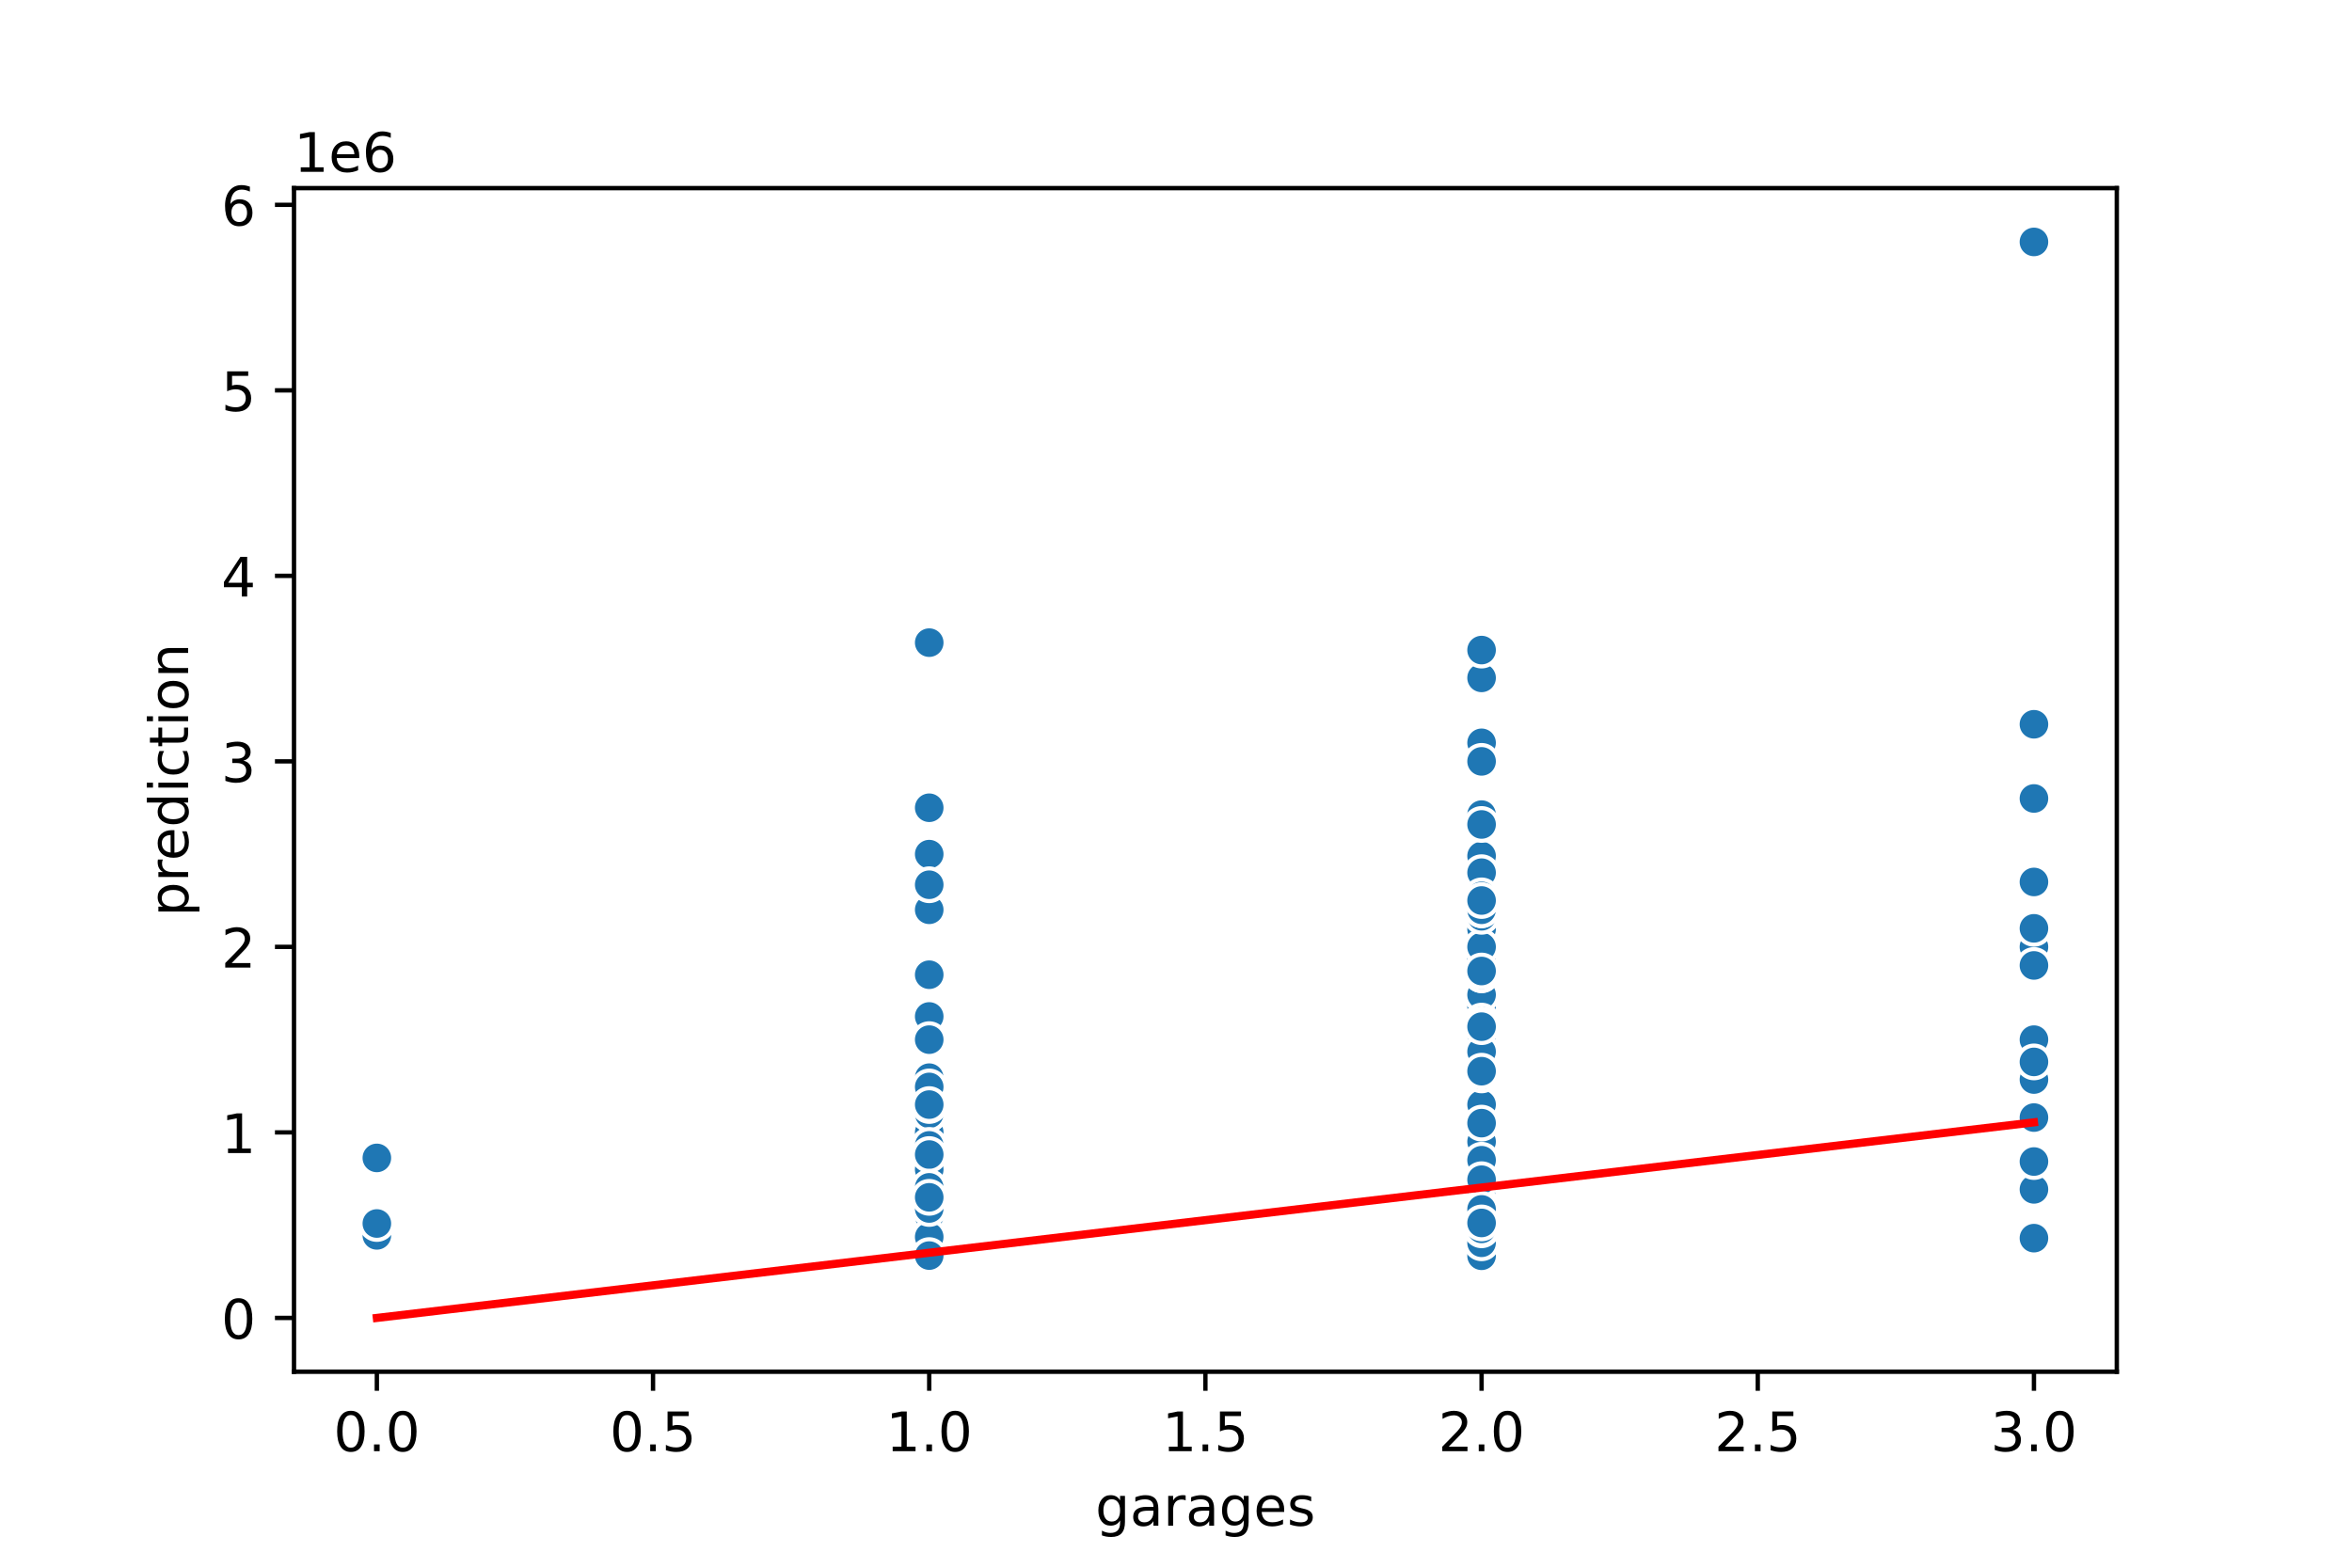<?xml version="1.0" encoding="utf-8" standalone="no"?>
<!DOCTYPE svg PUBLIC "-//W3C//DTD SVG 1.1//EN"
  "http://www.w3.org/Graphics/SVG/1.1/DTD/svg11.dtd">
<!-- Created with matplotlib (https://matplotlib.org/) -->
<svg height="288pt" version="1.1" viewBox="0 0 432 288" width="432pt" xmlns="http://www.w3.org/2000/svg" xmlns:xlink="http://www.w3.org/1999/xlink">
 <defs>
  <style type="text/css">
*{stroke-linecap:butt;stroke-linejoin:round;}
  </style>
 </defs>
 <g id="figure_1">
  <g id="patch_1">
   <path d="M 0 288 
L 432 288 
L 432 0 
L 0 0 
z
" style="fill:#ffffff;"/>
  </g>
  <g id="axes_1">
   <g id="patch_2">
    <path d="M 54 252 
L 388.8 252 
L 388.8 34.56 
L 54 34.56 
z
" style="fill:#ffffff;"/>
   </g>
   <g id="PathCollection_1">
    <defs>
     <path d="M 0 3 
C 0.796 3 1.559 2.684 2.121 2.121 
C 2.684 1.559 3 0.796 3 0 
C 3 -0.796 2.684 -1.559 2.121 -2.121 
C 1.559 -2.684 0.796 -3 0 -3 
C -0.796 -3 -1.559 -2.684 -2.121 -2.121 
C -2.684 -1.559 -3 -0.796 -3 0 
C -3 0.796 -2.684 1.559 -2.121 2.121 
C -1.559 2.684 -0.796 3 0 3 
z
" id="m5de9c9b733" style="stroke:#ffffff;stroke-width:0.75;"/>
    </defs>
    <g clip-path="url(#p7bfafae745)">
     <use style="fill:#1f77b4;stroke:#ffffff;stroke-width:0.75;" x="69.218" xlink:href="#m5de9c9b733" y="225.076"/>
     <use style="fill:#1f77b4;stroke:#ffffff;stroke-width:0.75;" x="272.127" xlink:href="#m5de9c9b733" y="224.598"/>
     <use style="fill:#1f77b4;stroke:#ffffff;stroke-width:0.75;" x="272.127" xlink:href="#m5de9c9b733" y="209.057"/>
     <use style="fill:#1f77b4;stroke:#ffffff;stroke-width:0.75;" x="272.127" xlink:href="#m5de9c9b733" y="208.716"/>
     <use style="fill:#1f77b4;stroke:#ffffff;stroke-width:0.75;" x="272.127" xlink:href="#m5de9c9b733" y="227.802"/>
     <use style="fill:#1f77b4;stroke:#ffffff;stroke-width:0.75;" x="272.127" xlink:href="#m5de9c9b733" y="179.066"/>
     <use style="fill:#1f77b4;stroke:#ffffff;stroke-width:0.75;" x="373.582" xlink:href="#m5de9c9b733" y="173.953"/>
     <use style="fill:#1f77b4;stroke:#ffffff;stroke-width:0.75;" x="373.582" xlink:href="#m5de9c9b733" y="213.147"/>
     <use style="fill:#1f77b4;stroke:#ffffff;stroke-width:0.75;" x="272.127" xlink:href="#m5de9c9b733" y="215.533"/>
     <use style="fill:#1f77b4;stroke:#ffffff;stroke-width:0.75;" x="272.127" xlink:href="#m5de9c9b733" y="208.716"/>
     <use style="fill:#1f77b4;stroke:#ffffff;stroke-width:0.75;" x="272.127" xlink:href="#m5de9c9b733" y="226.268"/>
     <use style="fill:#1f77b4;stroke:#ffffff;stroke-width:0.75;" x="69.218" xlink:href="#m5de9c9b733" y="212.721"/>
     <use style="fill:#1f77b4;stroke:#ffffff;stroke-width:0.75;" x="272.127" xlink:href="#m5de9c9b733" y="216.555"/>
     <use style="fill:#1f77b4;stroke:#ffffff;stroke-width:0.75;" x="272.127" xlink:href="#m5de9c9b733" y="219.963"/>
     <use style="fill:#1f77b4;stroke:#ffffff;stroke-width:0.75;" x="272.127" xlink:href="#m5de9c9b733" y="225.11"/>
     <use style="fill:#1f77b4;stroke:#ffffff;stroke-width:0.75;" x="272.127" xlink:href="#m5de9c9b733" y="208.716"/>
     <use style="fill:#1f77b4;stroke:#ffffff;stroke-width:0.75;" x="272.127" xlink:href="#m5de9c9b733" y="164.581"/>
     <use style="fill:#1f77b4;stroke:#ffffff;stroke-width:0.75;" x="272.127" xlink:href="#m5de9c9b733" y="224.735"/>
     <use style="fill:#1f77b4;stroke:#ffffff;stroke-width:0.75;" x="373.582" xlink:href="#m5de9c9b733" y="44.444"/>
     <use style="fill:#1f77b4;stroke:#ffffff;stroke-width:0.75;" x="272.127" xlink:href="#m5de9c9b733" y="180.77"/>
     <use style="fill:#1f77b4;stroke:#ffffff;stroke-width:0.75;" x="272.127" xlink:href="#m5de9c9b733" y="212.125"/>
     <use style="fill:#1f77b4;stroke:#ffffff;stroke-width:0.75;" x="272.127" xlink:href="#m5de9c9b733" y="173.953"/>
     <use style="fill:#1f77b4;stroke:#ffffff;stroke-width:0.75;" x="272.127" xlink:href="#m5de9c9b733" y="224.939"/>
     <use style="fill:#1f77b4;stroke:#ffffff;stroke-width:0.75;" x="272.127" xlink:href="#m5de9c9b733" y="203.263"/>
     <use style="fill:#1f77b4;stroke:#ffffff;stroke-width:0.75;" x="272.127" xlink:href="#m5de9c9b733" y="167.137"/>
     <use style="fill:#1f77b4;stroke:#ffffff;stroke-width:0.75;" x="272.127" xlink:href="#m5de9c9b733" y="196.106"/>
     <use style="fill:#1f77b4;stroke:#ffffff;stroke-width:0.75;" x="272.127" xlink:href="#m5de9c9b733" y="204.627"/>
     <use style="fill:#1f77b4;stroke:#ffffff;stroke-width:0.75;" x="272.127" xlink:href="#m5de9c9b733" y="206.706"/>
     <use style="fill:#1f77b4;stroke:#ffffff;stroke-width:0.75;" x="272.127" xlink:href="#m5de9c9b733" y="199.514"/>
     <use style="fill:#1f77b4;stroke:#ffffff;stroke-width:0.75;" x="170.673" xlink:href="#m5de9c9b733" y="219.963"/>
     <use style="fill:#1f77b4;stroke:#ffffff;stroke-width:0.75;" x="272.127" xlink:href="#m5de9c9b733" y="219.963"/>
     <use style="fill:#1f77b4;stroke:#ffffff;stroke-width:0.75;" x="373.582" xlink:href="#m5de9c9b733" y="194.402"/>
     <use style="fill:#1f77b4;stroke:#ffffff;stroke-width:0.75;" x="272.127" xlink:href="#m5de9c9b733" y="201.219"/>
     <use style="fill:#1f77b4;stroke:#ffffff;stroke-width:0.75;" x="272.127" xlink:href="#m5de9c9b733" y="184.859"/>
     <use style="fill:#1f77b4;stroke:#ffffff;stroke-width:0.75;" x="170.673" xlink:href="#m5de9c9b733" y="186.734"/>
     <use style="fill:#1f77b4;stroke:#ffffff;stroke-width:0.75;" x="170.673" xlink:href="#m5de9c9b733" y="208.035"/>
     <use style="fill:#1f77b4;stroke:#ffffff;stroke-width:0.75;" x="272.127" xlink:href="#m5de9c9b733" y="218.259"/>
     <use style="fill:#1f77b4;stroke:#ffffff;stroke-width:0.75;" x="373.582" xlink:href="#m5de9c9b733" y="192.017"/>
     <use style="fill:#1f77b4;stroke:#ffffff;stroke-width:0.75;" x="272.127" xlink:href="#m5de9c9b733" y="217.237"/>
     <use style="fill:#1f77b4;stroke:#ffffff;stroke-width:0.75;" x="373.582" xlink:href="#m5de9c9b733" y="218.498"/>
     <use style="fill:#1f77b4;stroke:#ffffff;stroke-width:0.75;" x="272.127" xlink:href="#m5de9c9b733" y="204.627"/>
     <use style="fill:#1f77b4;stroke:#ffffff;stroke-width:0.75;" x="272.127" xlink:href="#m5de9c9b733" y="192.698"/>
     <use style="fill:#1f77b4;stroke:#ffffff;stroke-width:0.75;" x="272.127" xlink:href="#m5de9c9b733" y="194.402"/>
     <use style="fill:#1f77b4;stroke:#ffffff;stroke-width:0.75;" x="272.127" xlink:href="#m5de9c9b733" y="219.963"/>
     <use style="fill:#1f77b4;stroke:#ffffff;stroke-width:0.75;" x="272.127" xlink:href="#m5de9c9b733" y="231.21"/>
     <use style="fill:#1f77b4;stroke:#ffffff;stroke-width:0.75;" x="272.127" xlink:href="#m5de9c9b733" y="225.757"/>
     <use style="fill:#1f77b4;stroke:#ffffff;stroke-width:0.75;" x="373.582" xlink:href="#m5de9c9b733" y="197.81"/>
     <use style="fill:#1f77b4;stroke:#ffffff;stroke-width:0.75;" x="272.127" xlink:href="#m5de9c9b733" y="157.253"/>
     <use style="fill:#1f77b4;stroke:#ffffff;stroke-width:0.75;" x="272.127" xlink:href="#m5de9c9b733" y="211.443"/>
     <use style="fill:#1f77b4;stroke:#ffffff;stroke-width:0.75;" x="272.127" xlink:href="#m5de9c9b733" y="216.555"/>
     <use style="fill:#1f77b4;stroke:#ffffff;stroke-width:0.75;" x="272.127" xlink:href="#m5de9c9b733" y="205.308"/>
     <use style="fill:#1f77b4;stroke:#ffffff;stroke-width:0.75;" x="170.673" xlink:href="#m5de9c9b733" y="204.627"/>
     <use style="fill:#1f77b4;stroke:#ffffff;stroke-width:0.75;" x="272.127" xlink:href="#m5de9c9b733" y="211.545"/>
     <use style="fill:#1f77b4;stroke:#ffffff;stroke-width:0.75;" x="272.127" xlink:href="#m5de9c9b733" y="167.239"/>
     <use style="fill:#1f77b4;stroke:#ffffff;stroke-width:0.75;" x="272.127" xlink:href="#m5de9c9b733" y="220.645"/>
     <use style="fill:#1f77b4;stroke:#ffffff;stroke-width:0.75;" x="272.127" xlink:href="#m5de9c9b733" y="209.909"/>
     <use style="fill:#1f77b4;stroke:#ffffff;stroke-width:0.75;" x="373.582" xlink:href="#m5de9c9b733" y="162.025"/>
     <use style="fill:#1f77b4;stroke:#ffffff;stroke-width:0.75;" x="170.673" xlink:href="#m5de9c9b733" y="231.21"/>
     <use style="fill:#1f77b4;stroke:#ffffff;stroke-width:0.75;" x="170.673" xlink:href="#m5de9c9b733" y="179.066"/>
     <use style="fill:#1f77b4;stroke:#ffffff;stroke-width:0.75;" x="272.127" xlink:href="#m5de9c9b733" y="225.757"/>
     <use style="fill:#1f77b4;stroke:#ffffff;stroke-width:0.75;" x="272.127" xlink:href="#m5de9c9b733" y="196.106"/>
     <use style="fill:#1f77b4;stroke:#ffffff;stroke-width:0.75;" x="272.127" xlink:href="#m5de9c9b733" y="194.743"/>
     <use style="fill:#1f77b4;stroke:#ffffff;stroke-width:0.75;" x="373.582" xlink:href="#m5de9c9b733" y="227.461"/>
     <use style="fill:#1f77b4;stroke:#ffffff;stroke-width:0.75;" x="272.127" xlink:href="#m5de9c9b733" y="226.78"/>
     <use style="fill:#1f77b4;stroke:#ffffff;stroke-width:0.75;" x="272.127" xlink:href="#m5de9c9b733" y="225.416"/>
     <use style="fill:#1f77b4;stroke:#ffffff;stroke-width:0.75;" x="272.127" xlink:href="#m5de9c9b733" y="149.653"/>
     <use style="fill:#1f77b4;stroke:#ffffff;stroke-width:0.75;" x="272.127" xlink:href="#m5de9c9b733" y="206.331"/>
     <use style="fill:#1f77b4;stroke:#ffffff;stroke-width:0.75;" x="272.127" xlink:href="#m5de9c9b733" y="225.076"/>
     <use style="fill:#1f77b4;stroke:#ffffff;stroke-width:0.75;" x="170.673" xlink:href="#m5de9c9b733" y="118.06"/>
     <use style="fill:#1f77b4;stroke:#ffffff;stroke-width:0.75;" x="170.673" xlink:href="#m5de9c9b733" y="223.883"/>
     <use style="fill:#1f77b4;stroke:#ffffff;stroke-width:0.75;" x="272.127" xlink:href="#m5de9c9b733" y="160.321"/>
     <use style="fill:#1f77b4;stroke:#ffffff;stroke-width:0.75;" x="272.127" xlink:href="#m5de9c9b733" y="214.851"/>
     <use style="fill:#1f77b4;stroke:#ffffff;stroke-width:0.75;" x="272.127" xlink:href="#m5de9c9b733" y="151.46"/>
     <use style="fill:#1f77b4;stroke:#ffffff;stroke-width:0.75;" x="272.127" xlink:href="#m5de9c9b733" y="194.402"/>
     <use style="fill:#1f77b4;stroke:#ffffff;stroke-width:0.75;" x="272.127" xlink:href="#m5de9c9b733" y="207.353"/>
     <use style="fill:#1f77b4;stroke:#ffffff;stroke-width:0.75;" x="272.127" xlink:href="#m5de9c9b733" y="228.143"/>
     <use style="fill:#1f77b4;stroke:#ffffff;stroke-width:0.75;" x="272.127" xlink:href="#m5de9c9b733" y="190.142"/>
     <use style="fill:#1f77b4;stroke:#ffffff;stroke-width:0.75;" x="272.127" xlink:href="#m5de9c9b733" y="203.945"/>
     <use style="fill:#1f77b4;stroke:#ffffff;stroke-width:0.75;" x="170.673" xlink:href="#m5de9c9b733" y="226.268"/>
     <use style="fill:#1f77b4;stroke:#ffffff;stroke-width:0.75;" x="272.127" xlink:href="#m5de9c9b733" y="179.066"/>
     <use style="fill:#1f77b4;stroke:#ffffff;stroke-width:0.75;" x="272.127" xlink:href="#m5de9c9b733" y="220.645"/>
     <use style="fill:#1f77b4;stroke:#ffffff;stroke-width:0.75;" x="272.127" xlink:href="#m5de9c9b733" y="213.147"/>
     <use style="fill:#1f77b4;stroke:#ffffff;stroke-width:0.75;" x="272.127" xlink:href="#m5de9c9b733" y="120.105"/>
     <use style="fill:#1f77b4;stroke:#ffffff;stroke-width:0.75;" x="272.127" xlink:href="#m5de9c9b733" y="184.859"/>
     <use style="fill:#1f77b4;stroke:#ffffff;stroke-width:0.75;" x="373.582" xlink:href="#m5de9c9b733" y="198.322"/>
     <use style="fill:#1f77b4;stroke:#ffffff;stroke-width:0.75;" x="272.127" xlink:href="#m5de9c9b733" y="222.008"/>
     <use style="fill:#1f77b4;stroke:#ffffff;stroke-width:0.75;" x="170.673" xlink:href="#m5de9c9b733" y="216.555"/>
     <use style="fill:#1f77b4;stroke:#ffffff;stroke-width:0.75;" x="272.127" xlink:href="#m5de9c9b733" y="174.124"/>
     <use style="fill:#1f77b4;stroke:#ffffff;stroke-width:0.75;" x="272.127" xlink:href="#m5de9c9b733" y="197.81"/>
     <use style="fill:#1f77b4;stroke:#ffffff;stroke-width:0.75;" x="272.127" xlink:href="#m5de9c9b733" y="180.77"/>
     <use style="fill:#1f77b4;stroke:#ffffff;stroke-width:0.75;" x="272.127" xlink:href="#m5de9c9b733" y="165.433"/>
     <use style="fill:#1f77b4;stroke:#ffffff;stroke-width:0.75;" x="272.127" xlink:href="#m5de9c9b733" y="218.6"/>
     <use style="fill:#1f77b4;stroke:#ffffff;stroke-width:0.75;" x="272.127" xlink:href="#m5de9c9b733" y="187.586"/>
     <use style="fill:#1f77b4;stroke:#ffffff;stroke-width:0.75;" x="170.673" xlink:href="#m5de9c9b733" y="216.555"/>
     <use style="fill:#1f77b4;stroke:#ffffff;stroke-width:0.75;" x="272.127" xlink:href="#m5de9c9b733" y="140.213"/>
     <use style="fill:#1f77b4;stroke:#ffffff;stroke-width:0.75;" x="272.127" xlink:href="#m5de9c9b733" y="208.035"/>
     <use style="fill:#1f77b4;stroke:#ffffff;stroke-width:0.75;" x="272.127" xlink:href="#m5de9c9b733" y="182.746"/>
     <use style="fill:#1f77b4;stroke:#ffffff;stroke-width:0.75;" x="272.127" xlink:href="#m5de9c9b733" y="226.95"/>
     <use style="fill:#1f77b4;stroke:#ffffff;stroke-width:0.75;" x="272.127" xlink:href="#m5de9c9b733" y="193.38"/>
     <use style="fill:#1f77b4;stroke:#ffffff;stroke-width:0.75;" x="272.127" xlink:href="#m5de9c9b733" y="204.627"/>
     <use style="fill:#1f77b4;stroke:#ffffff;stroke-width:0.75;" x="170.673" xlink:href="#m5de9c9b733" y="224.224"/>
     <use style="fill:#1f77b4;stroke:#ffffff;stroke-width:0.75;" x="272.127" xlink:href="#m5de9c9b733" y="197.47"/>
     <use style="fill:#1f77b4;stroke:#ffffff;stroke-width:0.75;" x="373.582" xlink:href="#m5de9c9b733" y="190.994"/>
     <use style="fill:#1f77b4;stroke:#ffffff;stroke-width:0.75;" x="272.127" xlink:href="#m5de9c9b733" y="212.125"/>
     <use style="fill:#1f77b4;stroke:#ffffff;stroke-width:0.75;" x="272.127" xlink:href="#m5de9c9b733" y="209.739"/>
     <use style="fill:#1f77b4;stroke:#ffffff;stroke-width:0.75;" x="272.127" xlink:href="#m5de9c9b733" y="170.545"/>
     <use style="fill:#1f77b4;stroke:#ffffff;stroke-width:0.75;" x="170.673" xlink:href="#m5de9c9b733" y="148.392"/>
     <use style="fill:#1f77b4;stroke:#ffffff;stroke-width:0.75;" x="170.673" xlink:href="#m5de9c9b733" y="223.372"/>
     <use style="fill:#1f77b4;stroke:#ffffff;stroke-width:0.75;" x="272.127" xlink:href="#m5de9c9b733" y="187.586"/>
     <use style="fill:#1f77b4;stroke:#ffffff;stroke-width:0.75;" x="272.127" xlink:href="#m5de9c9b733" y="194.402"/>
     <use style="fill:#1f77b4;stroke:#ffffff;stroke-width:0.75;" x="272.127" xlink:href="#m5de9c9b733" y="170.682"/>
     <use style="fill:#1f77b4;stroke:#ffffff;stroke-width:0.75;" x="272.127" xlink:href="#m5de9c9b733" y="216.555"/>
     <use style="fill:#1f77b4;stroke:#ffffff;stroke-width:0.75;" x="272.127" xlink:href="#m5de9c9b733" y="179.066"/>
     <use style="fill:#1f77b4;stroke:#ffffff;stroke-width:0.75;" x="170.673" xlink:href="#m5de9c9b733" y="204.627"/>
     <use style="fill:#1f77b4;stroke:#ffffff;stroke-width:0.75;" x="170.673" xlink:href="#m5de9c9b733" y="167.137"/>
     <use style="fill:#1f77b4;stroke:#ffffff;stroke-width:0.75;" x="272.127" xlink:href="#m5de9c9b733" y="225.757"/>
     <use style="fill:#1f77b4;stroke:#ffffff;stroke-width:0.75;" x="272.127" xlink:href="#m5de9c9b733" y="224.394"/>
     <use style="fill:#1f77b4;stroke:#ffffff;stroke-width:0.75;" x="272.127" xlink:href="#m5de9c9b733" y="207.353"/>
     <use style="fill:#1f77b4;stroke:#ffffff;stroke-width:0.75;" x="272.127" xlink:href="#m5de9c9b733" y="224.598"/>
     <use style="fill:#1f77b4;stroke:#ffffff;stroke-width:0.75;" x="272.127" xlink:href="#m5de9c9b733" y="226.439"/>
     <use style="fill:#1f77b4;stroke:#ffffff;stroke-width:0.75;" x="373.582" xlink:href="#m5de9c9b733" y="205.308"/>
     <use style="fill:#1f77b4;stroke:#ffffff;stroke-width:0.75;" x="170.673" xlink:href="#m5de9c9b733" y="230.869"/>
     <use style="fill:#1f77b4;stroke:#ffffff;stroke-width:0.75;" x="272.127" xlink:href="#m5de9c9b733" y="218.293"/>
     <use style="fill:#1f77b4;stroke:#ffffff;stroke-width:0.75;" x="272.127" xlink:href="#m5de9c9b733" y="199.514"/>
     <use style="fill:#1f77b4;stroke:#ffffff;stroke-width:0.75;" x="272.127" xlink:href="#m5de9c9b733" y="198.492"/>
     <use style="fill:#1f77b4;stroke:#ffffff;stroke-width:0.75;" x="69.218" xlink:href="#m5de9c9b733" y="226.95"/>
     <use style="fill:#1f77b4;stroke:#ffffff;stroke-width:0.75;" x="272.127" xlink:href="#m5de9c9b733" y="213.488"/>
     <use style="fill:#1f77b4;stroke:#ffffff;stroke-width:0.75;" x="272.127" xlink:href="#m5de9c9b733" y="188.268"/>
     <use style="fill:#1f77b4;stroke:#ffffff;stroke-width:0.75;" x="170.673" xlink:href="#m5de9c9b733" y="223.542"/>
     <use style="fill:#1f77b4;stroke:#ffffff;stroke-width:0.75;" x="272.127" xlink:href="#m5de9c9b733" y="230.699"/>
     <use style="fill:#1f77b4;stroke:#ffffff;stroke-width:0.75;" x="272.127" xlink:href="#m5de9c9b733" y="204.627"/>
     <use style="fill:#1f77b4;stroke:#ffffff;stroke-width:0.75;" x="272.127" xlink:href="#m5de9c9b733" y="222.179"/>
     <use style="fill:#1f77b4;stroke:#ffffff;stroke-width:0.75;" x="272.127" xlink:href="#m5de9c9b733" y="204.627"/>
     <use style="fill:#1f77b4;stroke:#ffffff;stroke-width:0.75;" x="272.127" xlink:href="#m5de9c9b733" y="225.757"/>
     <use style="fill:#1f77b4;stroke:#ffffff;stroke-width:0.75;" x="272.127" xlink:href="#m5de9c9b733" y="179.066"/>
     <use style="fill:#1f77b4;stroke:#ffffff;stroke-width:0.75;" x="170.673" xlink:href="#m5de9c9b733" y="219.963"/>
     <use style="fill:#1f77b4;stroke:#ffffff;stroke-width:0.75;" x="69.218" xlink:href="#m5de9c9b733" y="224.769"/>
     <use style="fill:#1f77b4;stroke:#ffffff;stroke-width:0.75;" x="272.127" xlink:href="#m5de9c9b733" y="223.372"/>
     <use style="fill:#1f77b4;stroke:#ffffff;stroke-width:0.75;" x="272.127" xlink:href="#m5de9c9b733" y="209.739"/>
     <use style="fill:#1f77b4;stroke:#ffffff;stroke-width:0.75;" x="272.127" xlink:href="#m5de9c9b733" y="202.616"/>
     <use style="fill:#1f77b4;stroke:#ffffff;stroke-width:0.75;" x="272.127" xlink:href="#m5de9c9b733" y="214.17"/>
     <use style="fill:#1f77b4;stroke:#ffffff;stroke-width:0.75;" x="272.127" xlink:href="#m5de9c9b733" y="215.874"/>
     <use style="fill:#1f77b4;stroke:#ffffff;stroke-width:0.75;" x="170.673" xlink:href="#m5de9c9b733" y="197.981"/>
     <use style="fill:#1f77b4;stroke:#ffffff;stroke-width:0.75;" x="272.127" xlink:href="#m5de9c9b733" y="206.842"/>
     <use style="fill:#1f77b4;stroke:#ffffff;stroke-width:0.75;" x="170.673" xlink:href="#m5de9c9b733" y="223.372"/>
     <use style="fill:#1f77b4;stroke:#ffffff;stroke-width:0.75;" x="272.127" xlink:href="#m5de9c9b733" y="175.998"/>
     <use style="fill:#1f77b4;stroke:#ffffff;stroke-width:0.75;" x="373.582" xlink:href="#m5de9c9b733" y="146.688"/>
     <use style="fill:#1f77b4;stroke:#ffffff;stroke-width:0.75;" x="272.127" xlink:href="#m5de9c9b733" y="198.322"/>
     <use style="fill:#1f77b4;stroke:#ffffff;stroke-width:0.75;" x="170.673" xlink:href="#m5de9c9b733" y="214.851"/>
     <use style="fill:#1f77b4;stroke:#ffffff;stroke-width:0.75;" x="170.673" xlink:href="#m5de9c9b733" y="156.913"/>
     <use style="fill:#1f77b4;stroke:#ffffff;stroke-width:0.75;" x="272.127" xlink:href="#m5de9c9b733" y="216.555"/>
     <use style="fill:#1f77b4;stroke:#ffffff;stroke-width:0.75;" x="272.127" xlink:href="#m5de9c9b733" y="219.963"/>
     <use style="fill:#1f77b4;stroke:#ffffff;stroke-width:0.75;" x="272.127" xlink:href="#m5de9c9b733" y="223.372"/>
     <use style="fill:#1f77b4;stroke:#ffffff;stroke-width:0.75;" x="373.582" xlink:href="#m5de9c9b733" y="195.084"/>
     <use style="fill:#1f77b4;stroke:#ffffff;stroke-width:0.75;" x="170.673" xlink:href="#m5de9c9b733" y="214.851"/>
     <use style="fill:#1f77b4;stroke:#ffffff;stroke-width:0.75;" x="373.582" xlink:href="#m5de9c9b733" y="170.545"/>
     <use style="fill:#1f77b4;stroke:#ffffff;stroke-width:0.75;" x="170.673" xlink:href="#m5de9c9b733" y="210.421"/>
     <use style="fill:#1f77b4;stroke:#ffffff;stroke-width:0.75;" x="272.127" xlink:href="#m5de9c9b733" y="208.682"/>
     <use style="fill:#1f77b4;stroke:#ffffff;stroke-width:0.75;" x="272.127" xlink:href="#m5de9c9b733" y="228.313"/>
     <use style="fill:#1f77b4;stroke:#ffffff;stroke-width:0.75;" x="272.127" xlink:href="#m5de9c9b733" y="196.106"/>
     <use style="fill:#1f77b4;stroke:#ffffff;stroke-width:0.75;" x="272.127" xlink:href="#m5de9c9b733" y="213.658"/>
     <use style="fill:#1f77b4;stroke:#ffffff;stroke-width:0.75;" x="170.673" xlink:href="#m5de9c9b733" y="199.681"/>
     <use style="fill:#1f77b4;stroke:#ffffff;stroke-width:0.75;" x="272.127" xlink:href="#m5de9c9b733" y="206.16"/>
     <use style="fill:#1f77b4;stroke:#ffffff;stroke-width:0.75;" x="272.127" xlink:href="#m5de9c9b733" y="124.535"/>
     <use style="fill:#1f77b4;stroke:#ffffff;stroke-width:0.75;" x="170.673" xlink:href="#m5de9c9b733" y="229.063"/>
     <use style="fill:#1f77b4;stroke:#ffffff;stroke-width:0.75;" x="272.127" xlink:href="#m5de9c9b733" y="173.953"/>
     <use style="fill:#1f77b4;stroke:#ffffff;stroke-width:0.75;" x="373.582" xlink:href="#m5de9c9b733" y="133.056"/>
     <use style="fill:#1f77b4;stroke:#ffffff;stroke-width:0.75;" x="272.127" xlink:href="#m5de9c9b733" y="168.33"/>
     <use style="fill:#1f77b4;stroke:#ffffff;stroke-width:0.75;" x="272.127" xlink:href="#m5de9c9b733" y="119.423"/>
     <use style="fill:#1f77b4;stroke:#ffffff;stroke-width:0.75;" x="272.127" xlink:href="#m5de9c9b733" y="225.928"/>
     <use style="fill:#1f77b4;stroke:#ffffff;stroke-width:0.75;" x="272.127" xlink:href="#m5de9c9b733" y="204.627"/>
     <use style="fill:#1f77b4;stroke:#ffffff;stroke-width:0.75;" x="272.127" xlink:href="#m5de9c9b733" y="209.739"/>
     <use style="fill:#1f77b4;stroke:#ffffff;stroke-width:0.75;" x="272.127" xlink:href="#m5de9c9b733" y="224.735"/>
     <use style="fill:#1f77b4;stroke:#ffffff;stroke-width:0.75;" x="272.127" xlink:href="#m5de9c9b733" y="215.533"/>
     <use style="fill:#1f77b4;stroke:#ffffff;stroke-width:0.75;" x="272.127" xlink:href="#m5de9c9b733" y="167.137"/>
     <use style="fill:#1f77b4;stroke:#ffffff;stroke-width:0.75;" x="170.673" xlink:href="#m5de9c9b733" y="190.994"/>
     <use style="fill:#1f77b4;stroke:#ffffff;stroke-width:0.75;" x="373.582" xlink:href="#m5de9c9b733" y="177.362"/>
     <use style="fill:#1f77b4;stroke:#ffffff;stroke-width:0.75;" x="272.127" xlink:href="#m5de9c9b733" y="164.581"/>
     <use style="fill:#1f77b4;stroke:#ffffff;stroke-width:0.75;" x="272.127" xlink:href="#m5de9c9b733" y="178.384"/>
     <use style="fill:#1f77b4;stroke:#ffffff;stroke-width:0.75;" x="272.127" xlink:href="#m5de9c9b733" y="193.209"/>
     <use style="fill:#1f77b4;stroke:#ffffff;stroke-width:0.75;" x="373.582" xlink:href="#m5de9c9b733" y="133.056"/>
     <use style="fill:#1f77b4;stroke:#ffffff;stroke-width:0.75;" x="170.673" xlink:href="#m5de9c9b733" y="162.536"/>
     <use style="fill:#1f77b4;stroke:#ffffff;stroke-width:0.75;" x="170.673" xlink:href="#m5de9c9b733" y="229.165"/>
     <use style="fill:#1f77b4;stroke:#ffffff;stroke-width:0.75;" x="272.127" xlink:href="#m5de9c9b733" y="225.757"/>
     <use style="fill:#1f77b4;stroke:#ffffff;stroke-width:0.75;" x="272.127" xlink:href="#m5de9c9b733" y="202.923"/>
     <use style="fill:#1f77b4;stroke:#ffffff;stroke-width:0.75;" x="272.127" xlink:href="#m5de9c9b733" y="224.053"/>
     <use style="fill:#1f77b4;stroke:#ffffff;stroke-width:0.75;" x="272.127" xlink:href="#m5de9c9b733" y="221.497"/>
     <use style="fill:#1f77b4;stroke:#ffffff;stroke-width:0.75;" x="272.127" xlink:href="#m5de9c9b733" y="136.464"/>
     <use style="fill:#1f77b4;stroke:#ffffff;stroke-width:0.75;" x="272.127" xlink:href="#m5de9c9b733" y="197.47"/>
     <use style="fill:#1f77b4;stroke:#ffffff;stroke-width:0.75;" x="170.673" xlink:href="#m5de9c9b733" y="227.24"/>
     <use style="fill:#1f77b4;stroke:#ffffff;stroke-width:0.75;" x="170.673" xlink:href="#m5de9c9b733" y="212.1"/>
     <use style="fill:#1f77b4;stroke:#ffffff;stroke-width:0.75;" x="272.127" xlink:href="#m5de9c9b733" y="167.137"/>
     <use style="fill:#1f77b4;stroke:#ffffff;stroke-width:0.75;" x="272.127" xlink:href="#m5de9c9b733" y="139.872"/>
     <use style="fill:#1f77b4;stroke:#ffffff;stroke-width:0.75;" x="272.127" xlink:href="#m5de9c9b733" y="206.331"/>
     <use style="fill:#1f77b4;stroke:#ffffff;stroke-width:0.75;" x="170.673" xlink:href="#m5de9c9b733" y="222.008"/>
     <use style="fill:#1f77b4;stroke:#ffffff;stroke-width:0.75;" x="272.127" xlink:href="#m5de9c9b733" y="213.147"/>
     <use style="fill:#1f77b4;stroke:#ffffff;stroke-width:0.75;" x="170.673" xlink:href="#m5de9c9b733" y="218.131"/>
     <use style="fill:#1f77b4;stroke:#ffffff;stroke-width:0.75;" x="272.127" xlink:href="#m5de9c9b733" y="165.433"/>
     <use style="fill:#1f77b4;stroke:#ffffff;stroke-width:0.75;" x="272.127" xlink:href="#m5de9c9b733" y="216.726"/>
     <use style="fill:#1f77b4;stroke:#ffffff;stroke-width:0.75;" x="272.127" xlink:href="#m5de9c9b733" y="222.179"/>
     <use style="fill:#1f77b4;stroke:#ffffff;stroke-width:0.75;" x="272.127" xlink:href="#m5de9c9b733" y="188.608"/>
     <use style="fill:#1f77b4;stroke:#ffffff;stroke-width:0.75;" x="170.673" xlink:href="#m5de9c9b733" y="203.093"/>
     <use style="fill:#1f77b4;stroke:#ffffff;stroke-width:0.75;" x="170.673" xlink:href="#m5de9c9b733" y="219.963"/>
     <use style="fill:#1f77b4;stroke:#ffffff;stroke-width:0.75;" x="170.673" xlink:href="#m5de9c9b733" y="230.665"/>
     <use style="fill:#1f77b4;stroke:#ffffff;stroke-width:0.75;" x="373.582" xlink:href="#m5de9c9b733" y="213.386"/>
     <use style="fill:#1f77b4;stroke:#ffffff;stroke-width:0.75;" x="272.127" xlink:href="#m5de9c9b733" y="196.788"/>
     <use style="fill:#1f77b4;stroke:#ffffff;stroke-width:0.75;" x="170.673" xlink:href="#m5de9c9b733" y="202.923"/>
     <use style="fill:#1f77b4;stroke:#ffffff;stroke-width:0.75;" x="272.127" xlink:href="#m5de9c9b733" y="224.667"/>
    </g>
   </g>
   <g id="PolyCollection_1">
    <defs>
     <path d="M 69.218 -45.884 
L 69.218 -45.884 
L 170.673 -57.86 
L 272.127 -69.837 
L 373.582 -81.814 
L 373.582 -81.814 
L 373.582 -81.814 
L 272.127 -69.837 
L 170.673 -57.86 
L 69.218 -45.884 
z
" id="mad64fdcf40" style="stroke:#ff0000;stroke-opacity:0.2;"/>
    </defs>
    <g clip-path="url(#p7bfafae745)">
     <use style="fill:#ff0000;fill-opacity:0.2;stroke:#ff0000;stroke-opacity:0.2;" x="0" xlink:href="#mad64fdcf40" y="288"/>
    </g>
   </g>
   <g id="matplotlib.axis_1">
    <g id="xtick_1">
     <g id="line2d_1">
      <defs>
       <path d="M 0 0 
L 0 3.5 
" id="m130fa315f6" style="stroke:#000000;stroke-width:0.8;"/>
      </defs>
      <g>
       <use style="stroke:#000000;stroke-width:0.8;" x="69.218" xlink:href="#m130fa315f6" y="252"/>
      </g>
     </g>
     <g id="text_1">
      <!-- 0.0 -->
      <defs>
       <path d="M 31.781 66.406 
Q 24.172 66.406 20.328 58.906 
Q 16.5 51.422 16.5 36.375 
Q 16.5 21.391 20.328 13.891 
Q 24.172 6.391 31.781 6.391 
Q 39.453 6.391 43.281 13.891 
Q 47.125 21.391 47.125 36.375 
Q 47.125 51.422 43.281 58.906 
Q 39.453 66.406 31.781 66.406 
z
M 31.781 74.219 
Q 44.047 74.219 50.516 64.516 
Q 56.984 54.828 56.984 36.375 
Q 56.984 17.969 50.516 8.266 
Q 44.047 -1.422 31.781 -1.422 
Q 19.531 -1.422 13.062 8.266 
Q 6.594 17.969 6.594 36.375 
Q 6.594 54.828 13.062 64.516 
Q 19.531 74.219 31.781 74.219 
z
" id="DejaVuSans-48"/>
       <path d="M 10.688 12.406 
L 21 12.406 
L 21 0 
L 10.688 0 
z
" id="DejaVuSans-46"/>
      </defs>
      <g transform="translate(61.267 266.598)scale(0.1 -0.1)">
       <use xlink:href="#DejaVuSans-48"/>
       <use x="63.623" xlink:href="#DejaVuSans-46"/>
       <use x="95.41" xlink:href="#DejaVuSans-48"/>
      </g>
     </g>
    </g>
    <g id="xtick_2">
     <g id="line2d_2">
      <g>
       <use style="stroke:#000000;stroke-width:0.8;" x="119.945" xlink:href="#m130fa315f6" y="252"/>
      </g>
     </g>
     <g id="text_2">
      <!-- 0.5 -->
      <defs>
       <path d="M 10.797 72.906 
L 49.516 72.906 
L 49.516 64.594 
L 19.828 64.594 
L 19.828 46.734 
Q 21.969 47.469 24.109 47.828 
Q 26.266 48.188 28.422 48.188 
Q 40.625 48.188 47.75 41.5 
Q 54.891 34.812 54.891 23.391 
Q 54.891 11.625 47.562 5.094 
Q 40.234 -1.422 26.906 -1.422 
Q 22.312 -1.422 17.547 -0.641 
Q 12.797 0.141 7.719 1.703 
L 7.719 11.625 
Q 12.109 9.234 16.797 8.062 
Q 21.484 6.891 26.703 6.891 
Q 35.156 6.891 40.078 11.328 
Q 45.016 15.766 45.016 23.391 
Q 45.016 31 40.078 35.438 
Q 35.156 39.891 26.703 39.891 
Q 22.75 39.891 18.812 39.016 
Q 14.891 38.141 10.797 36.281 
z
" id="DejaVuSans-53"/>
      </defs>
      <g transform="translate(111.994 266.598)scale(0.1 -0.1)">
       <use xlink:href="#DejaVuSans-48"/>
       <use x="63.623" xlink:href="#DejaVuSans-46"/>
       <use x="95.41" xlink:href="#DejaVuSans-53"/>
      </g>
     </g>
    </g>
    <g id="xtick_3">
     <g id="line2d_3">
      <g>
       <use style="stroke:#000000;stroke-width:0.8;" x="170.673" xlink:href="#m130fa315f6" y="252"/>
      </g>
     </g>
     <g id="text_3">
      <!-- 1.0 -->
      <defs>
       <path d="M 12.406 8.297 
L 28.516 8.297 
L 28.516 63.922 
L 10.984 60.406 
L 10.984 69.391 
L 28.422 72.906 
L 38.281 72.906 
L 38.281 8.297 
L 54.391 8.297 
L 54.391 0 
L 12.406 0 
z
" id="DejaVuSans-49"/>
      </defs>
      <g transform="translate(162.721 266.598)scale(0.1 -0.1)">
       <use xlink:href="#DejaVuSans-49"/>
       <use x="63.623" xlink:href="#DejaVuSans-46"/>
       <use x="95.41" xlink:href="#DejaVuSans-48"/>
      </g>
     </g>
    </g>
    <g id="xtick_4">
     <g id="line2d_4">
      <g>
       <use style="stroke:#000000;stroke-width:0.8;" x="221.4" xlink:href="#m130fa315f6" y="252"/>
      </g>
     </g>
     <g id="text_4">
      <!-- 1.5 -->
      <g transform="translate(213.448 266.598)scale(0.1 -0.1)">
       <use xlink:href="#DejaVuSans-49"/>
       <use x="63.623" xlink:href="#DejaVuSans-46"/>
       <use x="95.41" xlink:href="#DejaVuSans-53"/>
      </g>
     </g>
    </g>
    <g id="xtick_5">
     <g id="line2d_5">
      <g>
       <use style="stroke:#000000;stroke-width:0.8;" x="272.127" xlink:href="#m130fa315f6" y="252"/>
      </g>
     </g>
     <g id="text_5">
      <!-- 2.0 -->
      <defs>
       <path d="M 19.188 8.297 
L 53.609 8.297 
L 53.609 0 
L 7.328 0 
L 7.328 8.297 
Q 12.938 14.109 22.625 23.891 
Q 32.328 33.688 34.812 36.531 
Q 39.547 41.844 41.422 45.531 
Q 43.312 49.219 43.312 52.781 
Q 43.312 58.594 39.234 62.25 
Q 35.156 65.922 28.609 65.922 
Q 23.969 65.922 18.812 64.312 
Q 13.672 62.703 7.812 59.422 
L 7.812 69.391 
Q 13.766 71.781 18.938 73 
Q 24.125 74.219 28.422 74.219 
Q 39.75 74.219 46.484 68.547 
Q 53.219 62.891 53.219 53.422 
Q 53.219 48.922 51.531 44.891 
Q 49.859 40.875 45.406 35.406 
Q 44.188 33.984 37.641 27.219 
Q 31.109 20.453 19.188 8.297 
z
" id="DejaVuSans-50"/>
      </defs>
      <g transform="translate(264.176 266.598)scale(0.1 -0.1)">
       <use xlink:href="#DejaVuSans-50"/>
       <use x="63.623" xlink:href="#DejaVuSans-46"/>
       <use x="95.41" xlink:href="#DejaVuSans-48"/>
      </g>
     </g>
    </g>
    <g id="xtick_6">
     <g id="line2d_6">
      <g>
       <use style="stroke:#000000;stroke-width:0.8;" x="322.855" xlink:href="#m130fa315f6" y="252"/>
      </g>
     </g>
     <g id="text_6">
      <!-- 2.5 -->
      <g transform="translate(314.903 266.598)scale(0.1 -0.1)">
       <use xlink:href="#DejaVuSans-50"/>
       <use x="63.623" xlink:href="#DejaVuSans-46"/>
       <use x="95.41" xlink:href="#DejaVuSans-53"/>
      </g>
     </g>
    </g>
    <g id="xtick_7">
     <g id="line2d_7">
      <g>
       <use style="stroke:#000000;stroke-width:0.8;" x="373.582" xlink:href="#m130fa315f6" y="252"/>
      </g>
     </g>
     <g id="text_7">
      <!-- 3.0 -->
      <defs>
       <path d="M 40.578 39.312 
Q 47.656 37.797 51.625 33 
Q 55.609 28.219 55.609 21.188 
Q 55.609 10.406 48.188 4.484 
Q 40.766 -1.422 27.094 -1.422 
Q 22.516 -1.422 17.656 -0.516 
Q 12.797 0.391 7.625 2.203 
L 7.625 11.719 
Q 11.719 9.328 16.594 8.109 
Q 21.484 6.891 26.812 6.891 
Q 36.078 6.891 40.938 10.547 
Q 45.797 14.203 45.797 21.188 
Q 45.797 27.641 41.281 31.266 
Q 36.766 34.906 28.719 34.906 
L 20.219 34.906 
L 20.219 43.016 
L 29.109 43.016 
Q 36.375 43.016 40.234 45.922 
Q 44.094 48.828 44.094 54.297 
Q 44.094 59.906 40.109 62.906 
Q 36.141 65.922 28.719 65.922 
Q 24.656 65.922 20.016 65.031 
Q 15.375 64.156 9.812 62.312 
L 9.812 71.094 
Q 15.438 72.656 20.344 73.438 
Q 25.25 74.219 29.594 74.219 
Q 40.828 74.219 47.359 69.109 
Q 53.906 64.016 53.906 55.328 
Q 53.906 49.266 50.438 45.094 
Q 46.969 40.922 40.578 39.312 
z
" id="DejaVuSans-51"/>
      </defs>
      <g transform="translate(365.63 266.598)scale(0.1 -0.1)">
       <use xlink:href="#DejaVuSans-51"/>
       <use x="63.623" xlink:href="#DejaVuSans-46"/>
       <use x="95.41" xlink:href="#DejaVuSans-48"/>
      </g>
     </g>
    </g>
    <g id="text_8">
     <!-- garages -->
     <defs>
      <path d="M 45.406 27.984 
Q 45.406 37.75 41.375 43.109 
Q 37.359 48.484 30.078 48.484 
Q 22.859 48.484 18.828 43.109 
Q 14.797 37.75 14.797 27.984 
Q 14.797 18.266 18.828 12.891 
Q 22.859 7.516 30.078 7.516 
Q 37.359 7.516 41.375 12.891 
Q 45.406 18.266 45.406 27.984 
z
M 54.391 6.781 
Q 54.391 -7.172 48.188 -13.984 
Q 42 -20.797 29.203 -20.797 
Q 24.469 -20.797 20.266 -20.094 
Q 16.062 -19.391 12.109 -17.922 
L 12.109 -9.188 
Q 16.062 -11.328 19.922 -12.344 
Q 23.781 -13.375 27.781 -13.375 
Q 36.625 -13.375 41.016 -8.766 
Q 45.406 -4.156 45.406 5.172 
L 45.406 9.625 
Q 42.625 4.781 38.281 2.391 
Q 33.938 0 27.875 0 
Q 17.828 0 11.672 7.656 
Q 5.516 15.328 5.516 27.984 
Q 5.516 40.672 11.672 48.328 
Q 17.828 56 27.875 56 
Q 33.938 56 38.281 53.609 
Q 42.625 51.219 45.406 46.391 
L 45.406 54.688 
L 54.391 54.688 
z
" id="DejaVuSans-103"/>
      <path d="M 34.281 27.484 
Q 23.391 27.484 19.188 25 
Q 14.984 22.516 14.984 16.5 
Q 14.984 11.719 18.141 8.906 
Q 21.297 6.109 26.703 6.109 
Q 34.188 6.109 38.703 11.406 
Q 43.219 16.703 43.219 25.484 
L 43.219 27.484 
z
M 52.203 31.203 
L 52.203 0 
L 43.219 0 
L 43.219 8.297 
Q 40.141 3.328 35.547 0.953 
Q 30.953 -1.422 24.312 -1.422 
Q 15.922 -1.422 10.953 3.297 
Q 6 8.016 6 15.922 
Q 6 25.141 12.172 29.828 
Q 18.359 34.516 30.609 34.516 
L 43.219 34.516 
L 43.219 35.406 
Q 43.219 41.609 39.141 45 
Q 35.062 48.391 27.688 48.391 
Q 23 48.391 18.547 47.266 
Q 14.109 46.141 10.016 43.891 
L 10.016 52.203 
Q 14.938 54.109 19.578 55.047 
Q 24.219 56 28.609 56 
Q 40.484 56 46.344 49.844 
Q 52.203 43.703 52.203 31.203 
z
" id="DejaVuSans-97"/>
      <path d="M 41.109 46.297 
Q 39.594 47.172 37.812 47.578 
Q 36.031 48 33.891 48 
Q 26.266 48 22.188 43.047 
Q 18.109 38.094 18.109 28.812 
L 18.109 0 
L 9.078 0 
L 9.078 54.688 
L 18.109 54.688 
L 18.109 46.188 
Q 20.953 51.172 25.484 53.578 
Q 30.031 56 36.531 56 
Q 37.453 56 38.578 55.875 
Q 39.703 55.766 41.062 55.516 
z
" id="DejaVuSans-114"/>
      <path d="M 56.203 29.594 
L 56.203 25.203 
L 14.891 25.203 
Q 15.484 15.922 20.484 11.062 
Q 25.484 6.203 34.422 6.203 
Q 39.594 6.203 44.453 7.469 
Q 49.312 8.734 54.109 11.281 
L 54.109 2.781 
Q 49.266 0.734 44.188 -0.344 
Q 39.109 -1.422 33.891 -1.422 
Q 20.797 -1.422 13.156 6.188 
Q 5.516 13.812 5.516 26.812 
Q 5.516 40.234 12.766 48.109 
Q 20.016 56 32.328 56 
Q 43.359 56 49.781 48.891 
Q 56.203 41.797 56.203 29.594 
z
M 47.219 32.234 
Q 47.125 39.594 43.094 43.984 
Q 39.062 48.391 32.422 48.391 
Q 24.906 48.391 20.391 44.141 
Q 15.875 39.891 15.188 32.172 
z
" id="DejaVuSans-101"/>
      <path d="M 44.281 53.078 
L 44.281 44.578 
Q 40.484 46.531 36.375 47.5 
Q 32.281 48.484 27.875 48.484 
Q 21.188 48.484 17.844 46.438 
Q 14.5 44.391 14.5 40.281 
Q 14.5 37.156 16.891 35.375 
Q 19.281 33.594 26.516 31.984 
L 29.594 31.297 
Q 39.156 29.25 43.188 25.516 
Q 47.219 21.781 47.219 15.094 
Q 47.219 7.469 41.188 3.016 
Q 35.156 -1.422 24.609 -1.422 
Q 20.219 -1.422 15.453 -0.562 
Q 10.688 0.297 5.422 2 
L 5.422 11.281 
Q 10.406 8.688 15.234 7.391 
Q 20.062 6.109 24.812 6.109 
Q 31.156 6.109 34.562 8.281 
Q 37.984 10.453 37.984 14.406 
Q 37.984 18.062 35.516 20.016 
Q 33.062 21.969 24.703 23.781 
L 21.578 24.516 
Q 13.234 26.266 9.516 29.906 
Q 5.812 33.547 5.812 39.891 
Q 5.812 47.609 11.281 51.797 
Q 16.75 56 26.812 56 
Q 31.781 56 36.172 55.266 
Q 40.578 54.547 44.281 53.078 
z
" id="DejaVuSans-115"/>
     </defs>
     <g transform="translate(201.187 280.277)scale(0.1 -0.1)">
      <use xlink:href="#DejaVuSans-103"/>
      <use x="63.477" xlink:href="#DejaVuSans-97"/>
      <use x="124.756" xlink:href="#DejaVuSans-114"/>
      <use x="165.869" xlink:href="#DejaVuSans-97"/>
      <use x="227.148" xlink:href="#DejaVuSans-103"/>
      <use x="290.625" xlink:href="#DejaVuSans-101"/>
      <use x="352.148" xlink:href="#DejaVuSans-115"/>
     </g>
    </g>
   </g>
   <g id="matplotlib.axis_2">
    <g id="ytick_1">
     <g id="line2d_8">
      <defs>
       <path d="M 0 0 
L -3.5 0 
" id="m9148df319c" style="stroke:#000000;stroke-width:0.8;"/>
      </defs>
      <g>
       <use style="stroke:#000000;stroke-width:0.8;" x="54" xlink:href="#m9148df319c" y="242.116"/>
      </g>
     </g>
     <g id="text_9">
      <!-- 0 -->
      <g transform="translate(40.638 245.916)scale(0.1 -0.1)">
       <use xlink:href="#DejaVuSans-48"/>
      </g>
     </g>
    </g>
    <g id="ytick_2">
     <g id="line2d_9">
      <g>
       <use style="stroke:#000000;stroke-width:0.8;" x="54" xlink:href="#m9148df319c" y="208.035"/>
      </g>
     </g>
     <g id="text_10">
      <!-- 1 -->
      <g transform="translate(40.638 211.834)scale(0.1 -0.1)">
       <use xlink:href="#DejaVuSans-49"/>
      </g>
     </g>
    </g>
    <g id="ytick_3">
     <g id="line2d_10">
      <g>
       <use style="stroke:#000000;stroke-width:0.8;" x="54" xlink:href="#m9148df319c" y="173.953"/>
      </g>
     </g>
     <g id="text_11">
      <!-- 2 -->
      <g transform="translate(40.638 177.753)scale(0.1 -0.1)">
       <use xlink:href="#DejaVuSans-50"/>
      </g>
     </g>
    </g>
    <g id="ytick_4">
     <g id="line2d_11">
      <g>
       <use style="stroke:#000000;stroke-width:0.8;" x="54" xlink:href="#m9148df319c" y="139.872"/>
      </g>
     </g>
     <g id="text_12">
      <!-- 3 -->
      <g transform="translate(40.638 143.671)scale(0.1 -0.1)">
       <use xlink:href="#DejaVuSans-51"/>
      </g>
     </g>
    </g>
    <g id="ytick_5">
     <g id="line2d_12">
      <g>
       <use style="stroke:#000000;stroke-width:0.8;" x="54" xlink:href="#m9148df319c" y="105.79"/>
      </g>
     </g>
     <g id="text_13">
      <!-- 4 -->
      <defs>
       <path d="M 37.797 64.312 
L 12.891 25.391 
L 37.797 25.391 
z
M 35.203 72.906 
L 47.609 72.906 
L 47.609 25.391 
L 58.016 25.391 
L 58.016 17.188 
L 47.609 17.188 
L 47.609 0 
L 37.797 0 
L 37.797 17.188 
L 4.891 17.188 
L 4.891 26.703 
z
" id="DejaVuSans-52"/>
      </defs>
      <g transform="translate(40.638 109.59)scale(0.1 -0.1)">
       <use xlink:href="#DejaVuSans-52"/>
      </g>
     </g>
    </g>
    <g id="ytick_6">
     <g id="line2d_13">
      <g>
       <use style="stroke:#000000;stroke-width:0.8;" x="54" xlink:href="#m9148df319c" y="71.709"/>
      </g>
     </g>
     <g id="text_14">
      <!-- 5 -->
      <g transform="translate(40.638 75.508)scale(0.1 -0.1)">
       <use xlink:href="#DejaVuSans-53"/>
      </g>
     </g>
    </g>
    <g id="ytick_7">
     <g id="line2d_14">
      <g>
       <use style="stroke:#000000;stroke-width:0.8;" x="54" xlink:href="#m9148df319c" y="37.627"/>
      </g>
     </g>
     <g id="text_15">
      <!-- 6 -->
      <defs>
       <path d="M 33.016 40.375 
Q 26.375 40.375 22.484 35.828 
Q 18.609 31.297 18.609 23.391 
Q 18.609 15.531 22.484 10.953 
Q 26.375 6.391 33.016 6.391 
Q 39.656 6.391 43.531 10.953 
Q 47.406 15.531 47.406 23.391 
Q 47.406 31.297 43.531 35.828 
Q 39.656 40.375 33.016 40.375 
z
M 52.594 71.297 
L 52.594 62.312 
Q 48.875 64.062 45.094 64.984 
Q 41.312 65.922 37.594 65.922 
Q 27.828 65.922 22.672 59.328 
Q 17.531 52.734 16.797 39.406 
Q 19.672 43.656 24.016 45.922 
Q 28.375 48.188 33.594 48.188 
Q 44.578 48.188 50.953 41.516 
Q 57.328 34.859 57.328 23.391 
Q 57.328 12.156 50.688 5.359 
Q 44.047 -1.422 33.016 -1.422 
Q 20.359 -1.422 13.672 8.266 
Q 6.984 17.969 6.984 36.375 
Q 6.984 53.656 15.188 63.938 
Q 23.391 74.219 37.203 74.219 
Q 40.922 74.219 44.703 73.484 
Q 48.484 72.75 52.594 71.297 
z
" id="DejaVuSans-54"/>
      </defs>
      <g transform="translate(40.638 41.427)scale(0.1 -0.1)">
       <use xlink:href="#DejaVuSans-54"/>
      </g>
     </g>
    </g>
    <g id="text_16">
     <!-- prediction -->
     <defs>
      <path d="M 18.109 8.203 
L 18.109 -20.797 
L 9.078 -20.797 
L 9.078 54.688 
L 18.109 54.688 
L 18.109 46.391 
Q 20.953 51.266 25.266 53.625 
Q 29.594 56 35.594 56 
Q 45.562 56 51.781 48.094 
Q 58.016 40.188 58.016 27.297 
Q 58.016 14.406 51.781 6.484 
Q 45.562 -1.422 35.594 -1.422 
Q 29.594 -1.422 25.266 0.953 
Q 20.953 3.328 18.109 8.203 
z
M 48.688 27.297 
Q 48.688 37.203 44.609 42.844 
Q 40.531 48.484 33.406 48.484 
Q 26.266 48.484 22.188 42.844 
Q 18.109 37.203 18.109 27.297 
Q 18.109 17.391 22.188 11.75 
Q 26.266 6.109 33.406 6.109 
Q 40.531 6.109 44.609 11.75 
Q 48.688 17.391 48.688 27.297 
z
" id="DejaVuSans-112"/>
      <path d="M 45.406 46.391 
L 45.406 75.984 
L 54.391 75.984 
L 54.391 0 
L 45.406 0 
L 45.406 8.203 
Q 42.578 3.328 38.25 0.953 
Q 33.938 -1.422 27.875 -1.422 
Q 17.969 -1.422 11.734 6.484 
Q 5.516 14.406 5.516 27.297 
Q 5.516 40.188 11.734 48.094 
Q 17.969 56 27.875 56 
Q 33.938 56 38.25 53.625 
Q 42.578 51.266 45.406 46.391 
z
M 14.797 27.297 
Q 14.797 17.391 18.875 11.75 
Q 22.953 6.109 30.078 6.109 
Q 37.203 6.109 41.297 11.75 
Q 45.406 17.391 45.406 27.297 
Q 45.406 37.203 41.297 42.844 
Q 37.203 48.484 30.078 48.484 
Q 22.953 48.484 18.875 42.844 
Q 14.797 37.203 14.797 27.297 
z
" id="DejaVuSans-100"/>
      <path d="M 9.422 54.688 
L 18.406 54.688 
L 18.406 0 
L 9.422 0 
z
M 9.422 75.984 
L 18.406 75.984 
L 18.406 64.594 
L 9.422 64.594 
z
" id="DejaVuSans-105"/>
      <path d="M 48.781 52.594 
L 48.781 44.188 
Q 44.969 46.297 41.141 47.344 
Q 37.312 48.391 33.406 48.391 
Q 24.656 48.391 19.812 42.844 
Q 14.984 37.312 14.984 27.297 
Q 14.984 17.281 19.812 11.734 
Q 24.656 6.203 33.406 6.203 
Q 37.312 6.203 41.141 7.25 
Q 44.969 8.297 48.781 10.406 
L 48.781 2.094 
Q 45.016 0.344 40.984 -0.531 
Q 36.969 -1.422 32.422 -1.422 
Q 20.062 -1.422 12.781 6.344 
Q 5.516 14.109 5.516 27.297 
Q 5.516 40.672 12.859 48.328 
Q 20.219 56 33.016 56 
Q 37.156 56 41.109 55.141 
Q 45.062 54.297 48.781 52.594 
z
" id="DejaVuSans-99"/>
      <path d="M 18.312 70.219 
L 18.312 54.688 
L 36.812 54.688 
L 36.812 47.703 
L 18.312 47.703 
L 18.312 18.016 
Q 18.312 11.328 20.141 9.422 
Q 21.969 7.516 27.594 7.516 
L 36.812 7.516 
L 36.812 0 
L 27.594 0 
Q 17.188 0 13.234 3.875 
Q 9.281 7.766 9.281 18.016 
L 9.281 47.703 
L 2.688 47.703 
L 2.688 54.688 
L 9.281 54.688 
L 9.281 70.219 
z
" id="DejaVuSans-116"/>
      <path d="M 30.609 48.391 
Q 23.391 48.391 19.188 42.75 
Q 14.984 37.109 14.984 27.297 
Q 14.984 17.484 19.156 11.844 
Q 23.344 6.203 30.609 6.203 
Q 37.797 6.203 41.984 11.859 
Q 46.188 17.531 46.188 27.297 
Q 46.188 37.016 41.984 42.703 
Q 37.797 48.391 30.609 48.391 
z
M 30.609 56 
Q 42.328 56 49.016 48.375 
Q 55.719 40.766 55.719 27.297 
Q 55.719 13.875 49.016 6.219 
Q 42.328 -1.422 30.609 -1.422 
Q 18.844 -1.422 12.172 6.219 
Q 5.516 13.875 5.516 27.297 
Q 5.516 40.766 12.172 48.375 
Q 18.844 56 30.609 56 
z
" id="DejaVuSans-111"/>
      <path d="M 54.891 33.016 
L 54.891 0 
L 45.906 0 
L 45.906 32.719 
Q 45.906 40.484 42.875 44.328 
Q 39.844 48.188 33.797 48.188 
Q 26.516 48.188 22.312 43.547 
Q 18.109 38.922 18.109 30.906 
L 18.109 0 
L 9.078 0 
L 9.078 54.688 
L 18.109 54.688 
L 18.109 46.188 
Q 21.344 51.125 25.703 53.562 
Q 30.078 56 35.797 56 
Q 45.219 56 50.047 50.172 
Q 54.891 44.344 54.891 33.016 
z
" id="DejaVuSans-110"/>
     </defs>
     <g transform="translate(34.558 168.364)rotate(-90)scale(0.1 -0.1)">
      <use xlink:href="#DejaVuSans-112"/>
      <use x="63.477" xlink:href="#DejaVuSans-114"/>
      <use x="102.34" xlink:href="#DejaVuSans-101"/>
      <use x="163.863" xlink:href="#DejaVuSans-100"/>
      <use x="227.34" xlink:href="#DejaVuSans-105"/>
      <use x="255.123" xlink:href="#DejaVuSans-99"/>
      <use x="310.104" xlink:href="#DejaVuSans-116"/>
      <use x="349.312" xlink:href="#DejaVuSans-105"/>
      <use x="377.096" xlink:href="#DejaVuSans-111"/>
      <use x="438.277" xlink:href="#DejaVuSans-110"/>
     </g>
    </g>
    <g id="text_17">
     <!-- 1e6 -->
     <g transform="translate(54 31.56)scale(0.1 -0.1)">
      <use xlink:href="#DejaVuSans-49"/>
      <use x="63.623" xlink:href="#DejaVuSans-101"/>
      <use x="125.146" xlink:href="#DejaVuSans-54"/>
     </g>
    </g>
   </g>
   <g id="line2d_15">
    <path clip-path="url(#p7bfafae745)" d="M 69.218 242.116 
L 170.673 230.14 
L 272.127 218.163 
L 373.582 206.186 
" style="fill:none;stroke:#ff0000;stroke-linecap:square;stroke-width:1.5;"/>
   </g>
   <g id="patch_3">
    <path d="M 54 252 
L 54 34.56 
" style="fill:none;stroke:#000000;stroke-linecap:square;stroke-linejoin:miter;stroke-width:0.8;"/>
   </g>
   <g id="patch_4">
    <path d="M 388.8 252 
L 388.8 34.56 
" style="fill:none;stroke:#000000;stroke-linecap:square;stroke-linejoin:miter;stroke-width:0.8;"/>
   </g>
   <g id="patch_5">
    <path d="M 54 252 
L 388.8 252 
" style="fill:none;stroke:#000000;stroke-linecap:square;stroke-linejoin:miter;stroke-width:0.8;"/>
   </g>
   <g id="patch_6">
    <path d="M 54 34.56 
L 388.8 34.56 
" style="fill:none;stroke:#000000;stroke-linecap:square;stroke-linejoin:miter;stroke-width:0.8;"/>
   </g>
  </g>
 </g>
 <defs>
  <clipPath id="p7bfafae745">
   <rect height="217.44" width="334.8" x="54" y="34.56"/>
  </clipPath>
 </defs>
</svg>
